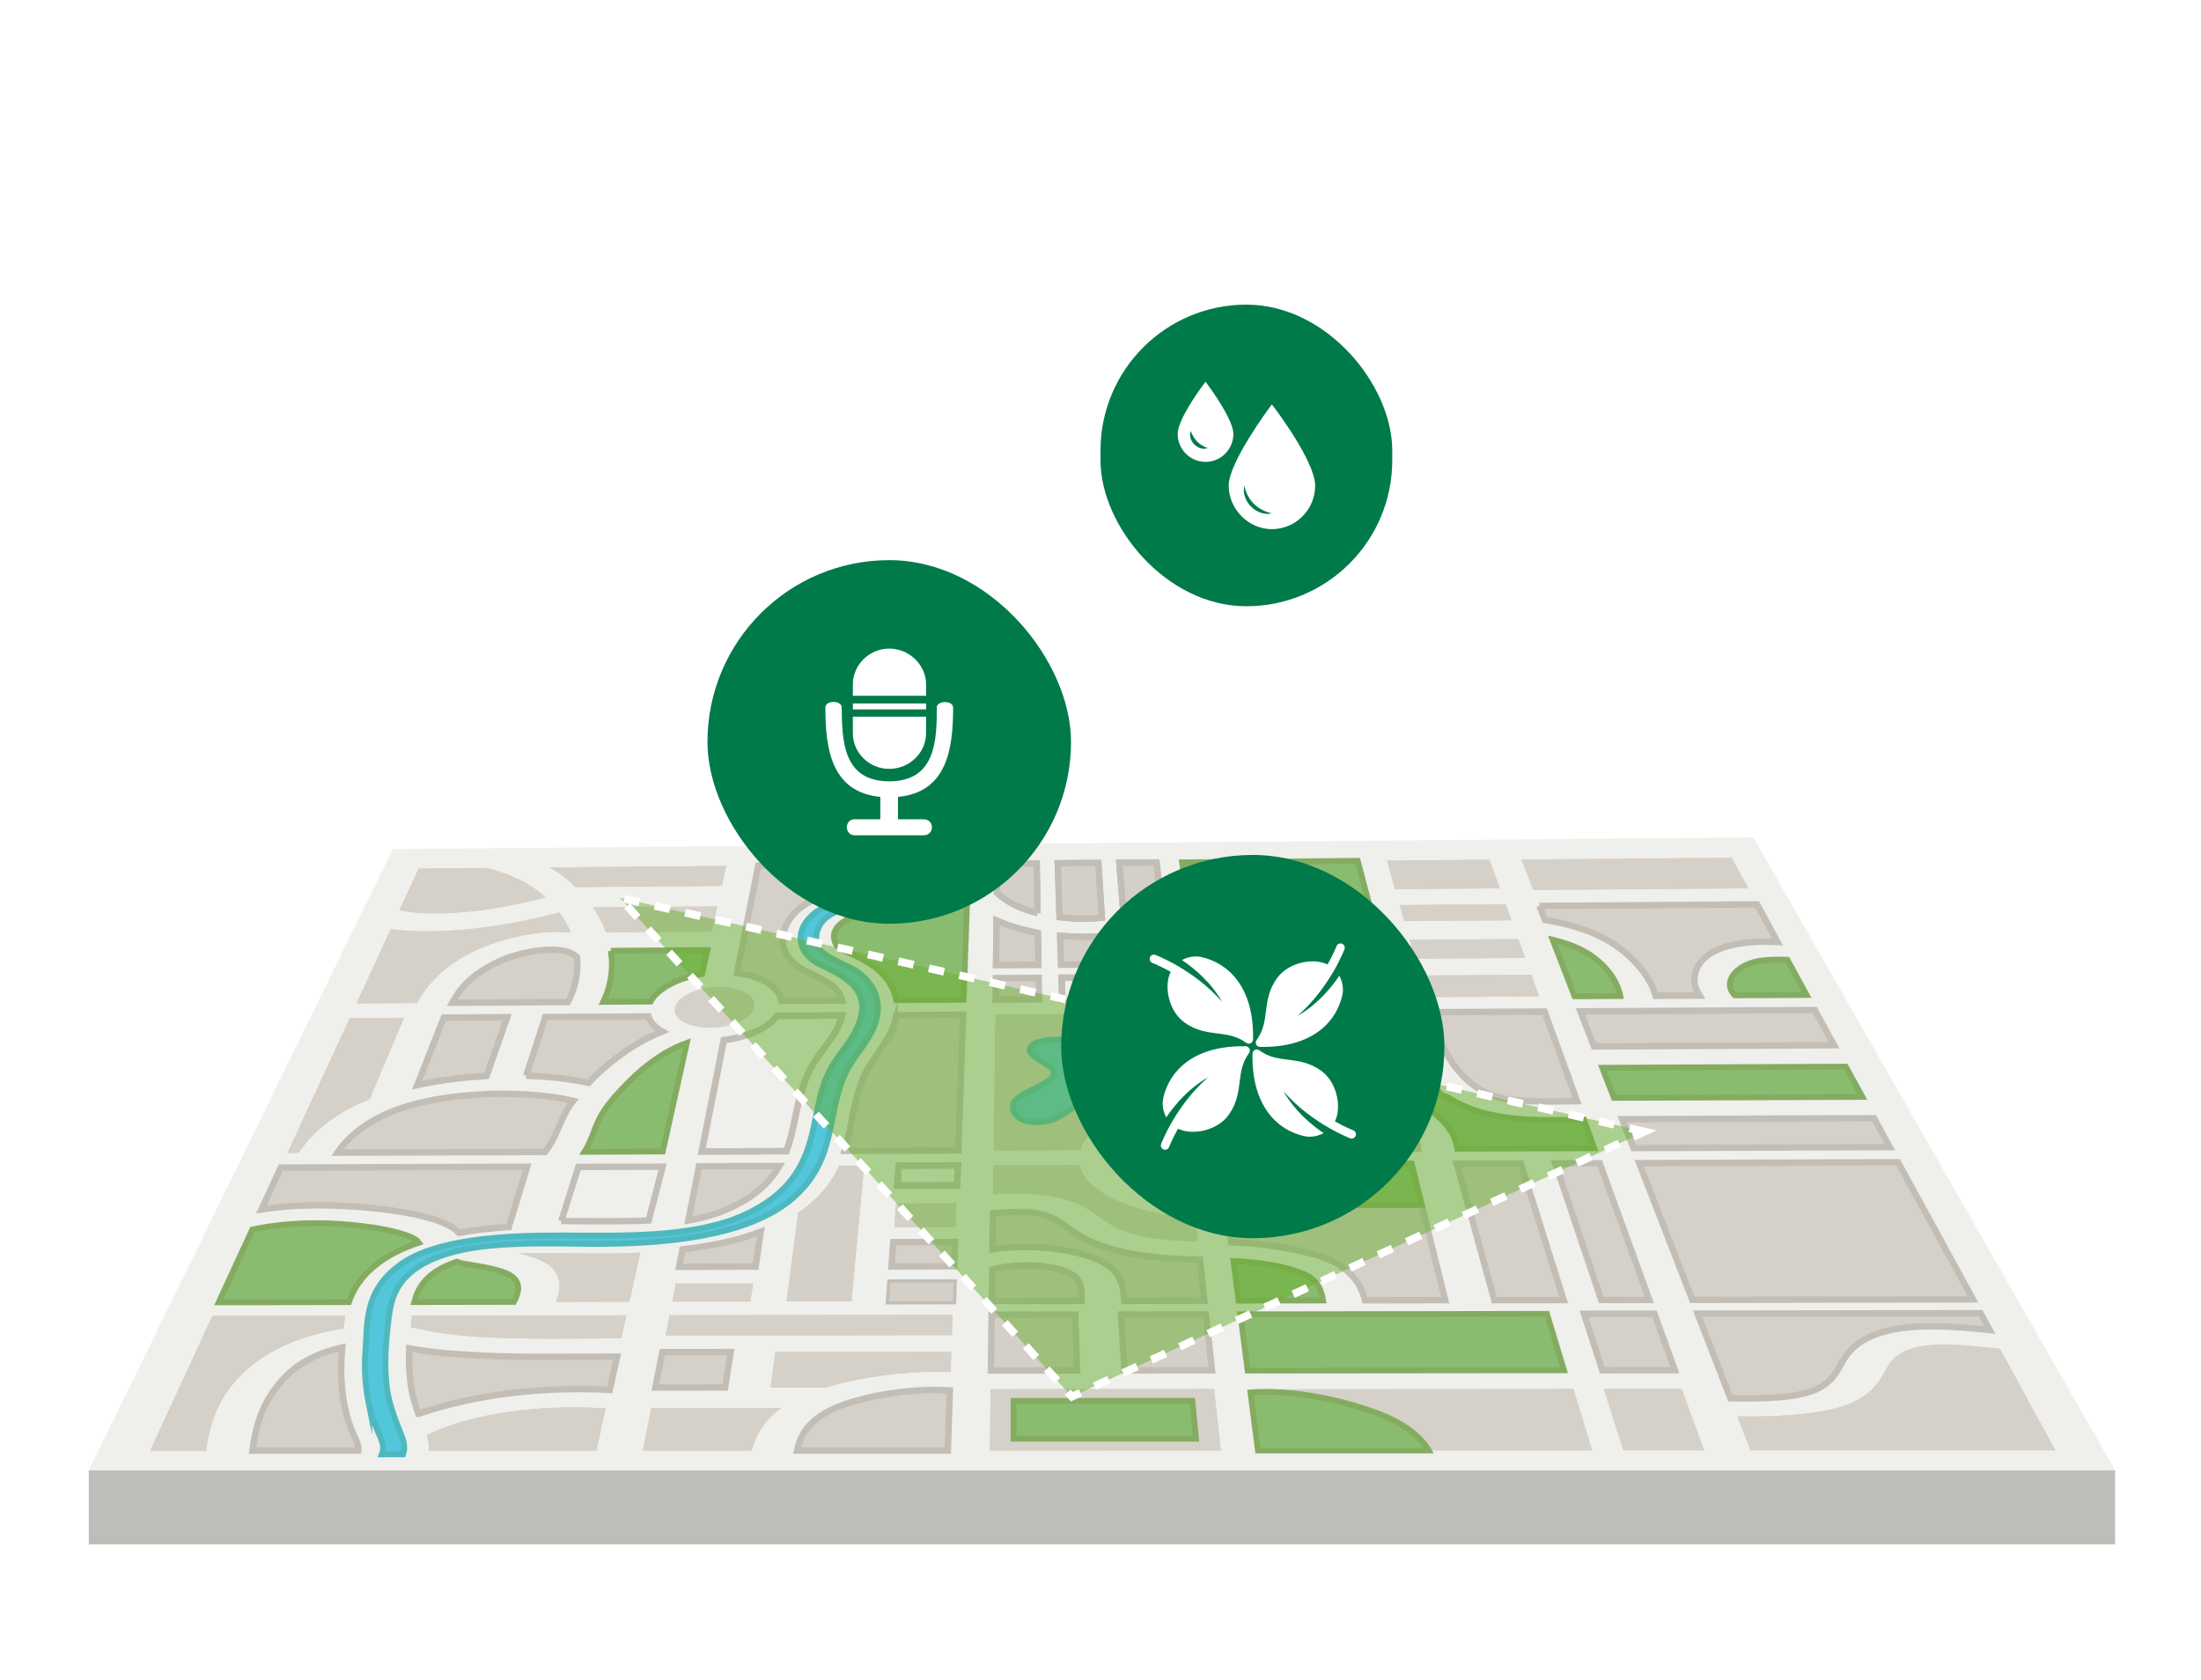 <svg width="224" height="171" viewBox="0 0 224 171" fill="none" xmlns="http://www.w3.org/2000/svg">
<path d="M39.975 86.404L178.44 85.214L215.266 149.631H9.036L39.975 86.404Z" fill="#EFEFEC"/>
<path d="M203.223 137.224C200.907 136.994 198.098 136.652 195.98 136.93C192.68 137.366 192.26 138.85 191.49 140.143C190.578 141.634 189.174 142.92 185.635 143.57C182.914 144.07 179.908 144.181 176.814 144.133L178.154 147.592H209.181L203.533 137.255C203.429 137.247 203.318 137.232 203.215 137.224H203.223Z" fill="#DBCCAF"/>
<path d="M203.223 137.224C200.907 136.994 198.098 136.652 195.98 136.93C192.68 137.366 192.26 138.85 191.49 140.143C190.578 141.634 189.174 142.92 185.635 143.57C182.914 144.07 179.908 144.181 176.814 144.133L178.154 147.592H209.181L203.533 137.255C203.429 137.247 203.318 137.232 203.215 137.224H203.223Z" fill="#D5D0C8"/>
<path d="M185.072 141.276C187.032 140.237 187.143 138.77 188.23 137.532C189.459 136.112 191.855 135.081 195.734 134.978C197.979 134.914 200.232 135.112 202.501 135.342L201.565 133.629L172.768 133.677L176.108 142.284C179.622 142.371 183.232 142.236 185.072 141.276Z" fill="#D5D0C8"/>
<path d="M185.072 141.276C187.032 140.237 187.143 138.77 188.23 137.532C189.459 136.112 191.855 135.081 195.734 134.978C197.979 134.914 200.232 135.112 202.501 135.342L201.565 133.629L172.768 133.677L176.108 142.284C179.622 142.371 183.232 142.236 185.072 141.276Z" stroke="#C2BEB6" stroke-width="0.651" stroke-miterlimit="10"/>
<path d="M166.826 118.358L193.164 118.271L200.796 132.225L172.228 132.272L166.826 118.358Z" fill="#D5D0C8"/>
<path d="M166.826 118.358L193.164 118.271L200.796 132.225L172.228 132.272L166.826 118.358Z" stroke="#C2BEB6" stroke-width="0.651" stroke-miterlimit="10"/>
<path d="M165.096 113.892L166.239 116.827L192.323 116.732L190.72 113.789L165.096 113.892Z" fill="#D5D0C8"/>
<path d="M165.096 113.892L166.239 116.827L192.323 116.732L190.72 113.789L165.096 113.892Z" stroke="#C2BEB6" stroke-width="0.651" stroke-miterlimit="10"/>
<path d="M163.066 108.656L164.256 111.718L189.531 111.615L187.849 108.545L163.066 108.656Z" fill="#8ABC6F" stroke="#84AC61" stroke-width="0.595" stroke-miterlimit="10"/>
<path d="M186.659 106.364L184.699 102.778L160.844 102.913L162.225 106.483L186.659 106.364Z" fill="#D5D0C8"/>
<path d="M186.659 106.364L184.699 102.778L160.844 102.913L162.225 106.483L186.659 106.364Z" stroke="#C2BEB6" stroke-width="0.651" stroke-miterlimit="10"/>
<path d="M178.9 97.811C176.766 98.216 175.195 99.889 176.56 101.286L183.858 101.246L181.907 97.668C180.82 97.621 179.789 97.644 178.9 97.811Z" fill="#8ABC6F"/>
<path d="M178.9 97.811C176.766 98.216 175.195 99.889 176.56 101.286L183.858 101.246L181.907 97.668C180.82 97.621 179.789 97.644 178.9 97.811Z" stroke="#84AC61" stroke-width="0.595" stroke-miterlimit="10"/>
<path d="M161.479 96.955C160.479 96.352 159.289 95.931 158.02 95.63L160.249 101.381L164.906 101.358C164.605 99.795 163.383 98.089 161.487 96.955H161.479Z" fill="#8ABC6F"/>
<path d="M161.479 96.955C160.479 96.352 159.289 95.931 158.02 95.63L160.249 101.381L164.906 101.358C164.605 99.795 163.383 98.089 161.487 96.955H161.479Z" stroke="#84AC61" stroke-width="0.595" stroke-miterlimit="10"/>
<path d="M156.679 92.187L157.227 93.607C159.876 94.059 162.407 94.821 164.335 96.146C166.477 97.597 167.984 99.509 168.492 101.334L172.966 101.31C171.776 99.501 172.688 97.447 175.045 96.542C176.726 95.892 178.741 95.757 180.899 95.852L178.813 92.028L156.672 92.187H156.679Z" fill="#D5D0C8"/>
<path d="M156.679 92.187L157.227 93.607C159.876 94.059 162.407 94.821 164.335 96.146C166.477 97.597 167.984 99.509 168.492 101.334L172.966 101.31C171.776 99.501 172.689 97.447 175.045 96.542C176.726 95.892 178.741 95.757 180.899 95.852L178.813 92.028L156.672 92.187H156.679Z" stroke="#C2BEB6" stroke-width="0.651" stroke-miterlimit="10"/>
<path d="M177.932 90.395L176.235 87.293L154.855 87.468L156.053 90.561L177.932 90.395Z" fill="#DBCCAF"/>
<path d="M177.932 90.395L176.235 87.293L154.855 87.468L156.053 90.561L177.932 90.395Z" fill="#D5D0C8"/>
<path d="M127.224 141.372L128.025 147.6L162.034 147.592L160.13 141.349L127.224 141.372Z" fill="#DBCCAF"/>
<path d="M127.224 141.372L128.025 147.6L162.034 147.592L160.13 141.349L127.224 141.372Z" fill="#D5D0C8"/>
<path d="M140.71 144.022C137.402 142.673 131.872 141.348 127.263 141.697L128.025 147.599H145.406C144.613 146.235 142.955 144.926 140.71 144.022Z" fill="#8ABC6F"/>
<path d="M140.71 144.022C137.402 142.673 131.872 141.348 127.263 141.697L128.025 147.599H145.406C144.613 146.235 142.955 144.926 140.71 144.022Z" stroke="#84AC61" stroke-width="0.595" stroke-miterlimit="10"/>
<path d="M159.17 139.437L157.433 133.701L126.24 133.749L126.978 139.469L159.17 139.437Z" fill="#8ABC6F" stroke="#84AC61" stroke-width="0.595" stroke-miterlimit="10"/>
<path d="M163.066 139.437L170.451 139.429L168.373 133.686L161.209 133.693L163.066 139.437Z" fill="#D5D0C8"/>
<path d="M163.066 139.437L170.451 139.429L168.373 133.686L161.209 133.693L163.066 139.437Z" stroke="#C2BEB6" stroke-width="0.651" stroke-miterlimit="10"/>
<path d="M163.224 141.349L165.231 147.592H173.426L171.149 141.341L163.224 141.349Z" fill="#DBCCAF"/>
<path d="M163.224 141.349L165.231 147.592H173.426L171.149 141.341L163.224 141.349Z" fill="#D5D0C8"/>
<path d="M144.494 99.271L145.121 101.468L156.64 101.397L155.839 99.199L144.494 99.271Z" fill="#DBCCAF"/>
<path d="M144.494 99.271L145.121 101.468L156.64 101.397L155.839 99.199L144.494 99.271Z" fill="#D5D0C8"/>
<path d="M143.455 95.638L144.002 97.55L155.212 97.478L154.514 95.566L143.455 95.638Z" fill="#DBCCAF"/>
<path d="M143.455 95.638L144.002 97.55L155.212 97.478L154.514 95.566L143.455 95.638Z" fill="#D5D0C8"/>
<path d="M142.447 92.1L142.908 93.726L153.824 93.647L153.229 92.02L142.447 92.1Z" fill="#DBCCAF"/>
<path d="M142.447 92.1L142.908 93.726L153.824 93.647L153.229 92.02L142.447 92.1Z" fill="#D5D0C8"/>
<path d="M152.641 90.395L151.586 87.491L141.154 87.579L141.979 90.482L152.641 90.395Z" fill="#DBCCAF"/>
<path d="M152.641 90.395L151.586 87.491L141.154 87.579L141.979 90.482L152.641 90.395Z" fill="#D5D0C8"/>
<path d="M141.837 101.485L138.179 87.602L120.306 87.752L122.091 101.604L141.837 101.485Z" fill="#8ABC6F" stroke="#84AC61" stroke-width="0.595" stroke-miterlimit="10"/>
<path d="M109.62 139.453L109.422 133.772L100.917 133.788L100.846 139.461L109.62 139.453Z" fill="#D4D0C8"/>
<path d="M109.62 139.453L109.422 133.772L100.917 133.788L100.846 139.461L109.62 139.453Z" stroke="#C2BEB6" stroke-width="0.651" stroke-miterlimit="10"/>
<path d="M114.436 139.453L123.352 139.437L122.726 133.757L114.087 133.773L114.436 139.453Z" fill="#D4D0C8"/>
<path d="M114.436 139.453L123.352 139.437L122.726 133.757L114.087 133.773L114.436 139.453Z" stroke="#C2BEB6" stroke-width="0.651" stroke-miterlimit="10"/>
<path d="M100.822 141.364L100.743 147.608L124.241 147.6L123.559 141.349L100.822 141.364Z" fill="#DBCCAF"/>
<path d="M100.822 141.364L100.743 147.608L124.241 147.6L123.559 141.349L100.822 141.364Z" fill="#D5D0C8"/>
<path d="M114.864 99.454L115.038 101.643L119.211 101.619L118.973 99.43L114.864 99.454Z" stroke="#C2BEB6" stroke-width="0.651" stroke-miterlimit="10"/>
<path d="M114.864 99.454L115.038 101.643L119.211 101.619L118.973 99.43L114.864 99.454Z" stroke="#C2BEB6" stroke-width="0.651" stroke-miterlimit="10"/>
<path d="M117.172 94.829C116.284 94.892 115.395 94.987 114.515 95.082L114.761 98.121L118.831 98.097L118.466 94.733C117.958 94.765 117.466 94.813 117.18 94.837L117.172 94.829Z" fill="#D5D0C8"/>
<path d="M117.172 94.829C116.284 94.892 115.395 94.987 114.515 95.082L114.761 98.121L118.831 98.097L118.466 94.733C117.958 94.765 117.466 94.813 117.18 94.837L117.172 94.829Z" stroke="#C2BEB6" stroke-width="0.651" stroke-miterlimit="10"/>
<path d="M118.251 92.83L117.696 87.769L113.92 87.8L114.356 93.147C115.665 92.996 116.99 92.846 118.251 92.83Z" stroke="#C2BEB6" stroke-width="0.651" stroke-miterlimit="10"/>
<path d="M118.251 92.83L117.696 87.769L113.92 87.8L114.356 93.147C115.665 92.996 116.99 92.846 118.251 92.83Z" fill="#D4D0C8" stroke="#C2BEB6" stroke-width="0.651" stroke-miterlimit="10"/>
<path d="M108.041 99.495L108.113 101.684L112.674 101.66L112.531 99.471L108.041 99.495Z" stroke="#C2BEB6" stroke-width="0.651" stroke-miterlimit="10"/>
<path d="M108.041 99.495L108.113 101.684L112.674 101.66L112.531 99.471L108.041 99.495Z" stroke="#C2BEB6" stroke-width="0.651" stroke-miterlimit="10"/>
<path d="M107.899 95.241L107.994 98.161L112.444 98.129L112.262 95.273C110.81 95.368 109.342 95.36 107.899 95.233V95.241Z" stroke="#C2BEB6" stroke-width="0.651" stroke-miterlimit="10"/>
<path d="M107.899 95.241L107.994 98.161L112.444 98.129L112.262 95.273C110.81 95.368 109.342 95.36 107.899 95.233V95.241Z" fill="#D4D0C8" stroke="#C2BEB6" stroke-width="0.651" stroke-miterlimit="10"/>
<path d="M109.779 93.48C110.516 93.504 111.31 93.456 112.135 93.385L111.778 87.815L107.653 87.847L107.835 93.329C108.462 93.4 109.112 93.456 109.787 93.472L109.779 93.48Z" stroke="#C2BEB6" stroke-width="0.651" stroke-miterlimit="10"/>
<path d="M109.779 93.48C110.516 93.504 111.31 93.456 112.135 93.385L111.778 87.815L107.653 87.847L107.835 93.329C108.462 93.4 109.112 93.456 109.787 93.472L109.779 93.48Z" fill="#D4D0C8" stroke="#C2BEB6" stroke-width="0.651" stroke-miterlimit="10"/>
<path d="M101.354 99.533L101.33 101.722L105.741 101.698L105.709 99.509L101.354 99.533Z" fill="#D4D0C8"/>
<path d="M101.354 99.533L101.33 101.722L105.741 101.698L105.709 99.509L101.354 99.533Z" stroke="#C2BEB6" stroke-width="0.651" stroke-miterlimit="10"/>
<path d="M105.431 94.899C103.908 94.598 102.568 94.186 101.425 93.678L101.37 98.2L105.677 98.176L105.622 94.939C105.558 94.923 105.495 94.915 105.431 94.907V94.899Z" stroke="#C2BEB6" stroke-width="0.651" stroke-miterlimit="10"/>
<path d="M105.431 94.899C103.908 94.598 102.568 94.186 101.425 93.678L101.37 98.2L105.677 98.176L105.622 94.939C105.558 94.923 105.495 94.915 105.431 94.907V94.899Z" fill="#D4D0C8" stroke="#C2BEB6" stroke-width="0.651" stroke-miterlimit="10"/>
<path d="M105.59 92.924L105.503 87.871L101.505 87.903L101.465 90.838C102.409 91.75 103.829 92.464 105.59 92.917V92.924Z" stroke="#C2BEB6" stroke-width="0.651" stroke-miterlimit="10"/>
<path d="M105.59 92.924L105.503 87.871L101.505 87.903L101.465 90.838C102.409 91.75 103.829 92.464 105.59 92.917V92.924Z" fill="#D4D0C8" stroke="#C2BEB6" stroke-width="0.651" stroke-miterlimit="10"/>
<path d="M87.034 142.562C82.695 143.792 81.529 145.672 81.124 147.608H96.459L96.673 141.491C93.452 141.277 89.835 141.761 87.042 142.562H87.034Z" fill="#D5D0C8"/>
<path d="M87.034 142.562C82.695 143.792 81.529 145.672 81.124 147.608H96.459L96.673 141.491C93.452 141.277 89.835 141.761 87.042 142.562H87.034Z" stroke="#C2BEB6" stroke-width="0.651" stroke-miterlimit="10"/>
<path d="M66.281 143.283L65.425 147.615H76.499C76.92 146.068 77.705 144.568 79.514 143.275H66.281V143.283Z" fill="#DBCCAF"/>
<path d="M66.281 143.283L65.425 147.615H76.499C76.92 146.068 77.705 144.568 79.514 143.275H66.281V143.283Z" fill="#D5D0C8"/>
<path d="M78.427 141.19H84.036C84.599 141.015 85.202 140.849 85.852 140.698C89.184 139.913 93.095 139.476 96.745 139.611L96.816 137.564L78.911 137.588L78.427 141.198V141.19Z" fill="#DBCCAF"/>
<path d="M78.427 141.19H84.036C84.599 141.015 85.202 140.849 85.852 140.698C89.184 139.913 93.095 139.476 96.745 139.611L96.816 137.564L78.911 137.588L78.427 141.198V141.19Z" fill="#D5D0C8"/>
<path d="M73.794 141.19L74.365 137.588L67.408 137.596L66.694 141.197L73.794 141.19Z" fill="#D5D0C8"/>
<path d="M73.794 141.19L74.365 137.588L67.408 137.596L66.694 141.197L73.794 141.19Z" stroke="#C2BEB6" stroke-width="0.651" stroke-miterlimit="10"/>
<path d="M96.871 135.859L96.943 133.796L68.146 133.843L67.741 135.898L96.871 135.859Z" fill="#DBCCAF"/>
<path d="M96.871 135.859L96.943 133.796L68.146 133.843L67.741 135.898L96.871 135.859Z" fill="#D5D0C8"/>
<path d="M152.078 132.304L159.139 132.296L154.768 118.397L148.262 118.421L152.078 132.304Z" fill="#D5D0C8"/>
<path d="M152.078 132.304L159.139 132.296L154.768 118.397L148.262 118.421L152.078 132.304Z" stroke="#C2BEB6" stroke-width="0.651" stroke-miterlimit="10"/>
<path d="M132.777 129.687C131.357 129.052 129.532 128.679 127.628 128.481C126.978 128.417 126.272 128.354 125.534 128.322L126.058 132.352L134.657 132.336C134.498 131.384 134.157 130.29 132.785 129.687H132.777Z" fill="#8ABC6F" stroke="#84AC61" stroke-width="0.595" stroke-miterlimit="10"/>
<path d="M128.977 126.72C131.508 127.053 134.602 127.64 136.212 128.671C137.957 129.782 138.584 131.051 138.933 132.321L147.08 132.305L143.653 118.43L135.157 118.461C135.173 121.23 130.905 123.467 124.971 123.864L125.296 126.41C126.557 126.458 127.803 126.561 128.977 126.72Z" fill="#D5D0C8"/>
<path d="M128.977 126.72C131.508 127.053 134.602 127.64 136.212 128.671C137.957 129.782 138.584 131.051 138.933 132.321L147.08 132.305L143.653 118.43L135.157 118.461C135.173 121.23 130.905 123.467 124.971 123.864L125.296 126.41C126.557 126.458 127.803 126.561 128.977 126.72Z" stroke="#C2BEB6" stroke-width="0.651" stroke-miterlimit="10"/>
<path d="M144.685 122.61L143.653 118.438L135.157 118.469C135.165 120.159 133.594 121.65 131.016 122.65L144.685 122.61Z" fill="#8ABC6F" stroke="#84AC61" stroke-width="0.595" stroke-miterlimit="10"/>
<path d="M162.963 132.289L167.857 132.281L162.804 118.374L158.29 118.39L162.963 132.289Z" fill="#D5D0C8"/>
<path d="M162.963 132.289L167.857 132.281L162.804 118.374L158.29 118.39L162.963 132.289Z" stroke="#C2BEB6" stroke-width="0.651" stroke-miterlimit="10"/>
<path d="M108.271 129.307C106.169 128.601 103.17 128.593 100.981 129.196L100.941 132.393L110.064 132.377C110.033 131.354 110.35 129.997 108.271 129.307Z" fill="#D4D0C8"/>
<path d="M108.271 129.307C106.169 128.601 103.17 128.593 100.981 129.196L100.941 132.393L110.064 132.377C110.033 131.354 110.35 129.997 108.271 129.307Z" stroke="#C2BEB6" stroke-width="0.651" stroke-miterlimit="10"/>
<path d="M108.97 122.23C111.294 123.015 112.064 124.332 114.182 125.189C116.308 126.038 119.164 126.276 121.909 126.307L121.647 123.904C115.467 123.602 110.517 121.365 109.858 118.557L101.108 118.588L101.068 121.547C103.813 121.294 106.772 121.492 108.962 122.238L108.97 122.23Z" fill="#D5D0C8"/>
<path d="M108.97 122.23C111.294 123.015 112.064 124.332 114.182 125.189C116.308 126.038 119.164 126.276 121.909 126.307L121.647 123.904C115.467 123.602 110.517 121.365 109.858 118.557L101.108 118.588L101.068 121.547C103.813 121.294 106.772 121.492 108.962 122.238L108.97 122.23Z" fill="#D4D0C8"/>
<path d="M109.422 125.474C108.2 124.633 107.026 123.427 104.487 123.348C103.448 123.316 102.203 123.332 101.052 123.467L101.005 127.132C104.265 126.648 108.065 126.91 110.842 127.846C114.166 128.957 114.301 130.694 114.412 132.376L122.575 132.36L122.115 128.179C117.085 128.124 112.302 127.418 109.422 125.474Z" fill="#D4D0C8"/>
<path d="M109.422 125.474C108.2 124.633 107.026 123.427 104.487 123.348C103.448 123.316 102.203 123.332 101.052 123.467L101.005 127.132C104.265 126.648 108.065 126.91 110.842 127.846C114.166 128.957 114.301 130.694 114.412 132.376L122.575 132.36L122.115 128.179C117.085 128.124 112.302 127.418 109.422 125.474Z" stroke="#C2BEB6" stroke-width="0.651" stroke-miterlimit="10"/>
<path d="M152.158 113.518C149.032 112.899 146.85 111.559 145.486 110.115C143.36 107.83 142.741 105.41 142.201 103.015L130.794 103.078C131.333 105.085 131.135 107.806 134.332 109.321C137.449 110.773 141.884 110.757 144.788 112.487C146.961 113.764 148.112 115.343 148.31 116.89L162.248 116.842L161.193 113.931C158.211 113.97 155.14 114.097 152.158 113.518Z" fill="#DBCCAF"/>
<path d="M152.158 113.518C149.032 112.899 146.85 111.559 145.486 110.115C143.36 107.83 142.741 105.41 142.201 103.015L130.794 103.078C131.333 105.085 131.135 107.806 134.332 109.321C137.449 110.773 141.884 110.757 144.788 112.487C146.961 113.764 148.112 115.343 148.31 116.89L162.248 116.842L161.193 113.931C158.211 113.97 155.14 114.097 152.158 113.518Z" fill="#D5D0C8"/>
<path d="M132.467 103.07C132.523 104.681 133.332 106.362 135.585 107.314C137.751 108.219 140.44 107.671 142.884 107.814C143.217 107.83 143.542 107.862 143.859 107.901C142.971 106.299 142.566 104.649 142.201 103.015L132.467 103.07Z" fill="#8ABC6F"/>
<path d="M132.467 103.07C132.523 104.681 133.332 106.362 135.585 107.314C137.751 108.219 140.44 107.671 142.884 107.814C143.217 107.83 143.542 107.862 143.859 107.901C142.971 106.299 142.566 104.649 142.201 103.015L132.467 103.07Z" stroke="#84AC61" stroke-width="0.595" stroke-miterlimit="10"/>
<path d="M147.334 111.646C146.937 111.543 146.604 111.36 146.406 111.091C144.97 109.107 141.178 109.837 138.14 109.702C136.339 109.631 134.609 109.25 133.229 108.655C133.546 108.893 133.903 109.115 134.332 109.322C137.449 110.773 141.884 110.758 144.788 112.487C146.961 113.764 148.112 115.343 148.31 116.89L162.248 116.842L161.193 113.931C158.21 113.97 155.14 114.097 152.157 113.518C150.19 113.13 148.588 112.455 147.334 111.646Z" fill="#8ABC6F"/>
<path d="M147.334 111.646C146.937 111.543 146.604 111.36 146.406 111.091C144.97 109.107 141.178 109.837 138.14 109.702C136.339 109.631 134.609 109.25 133.229 108.655C133.546 108.893 133.903 109.115 134.332 109.322C137.449 110.773 141.884 110.758 144.788 112.487C146.961 113.764 148.112 115.343 148.31 116.89L162.248 116.842L161.193 113.931C158.21 113.97 155.14 114.097 152.157 113.518C150.19 113.13 148.588 112.455 147.334 111.646Z" stroke="#84AC61" stroke-width="0.595" stroke-miterlimit="10"/>
<path d="M148.334 108.862C149.31 110.028 150.857 111.511 153.617 111.876C155.934 112.178 158.226 112.082 160.503 112.051L157.195 102.936L145.811 102.999C146.271 104.974 146.779 106.974 148.342 108.862H148.334Z" fill="#D5D0C8"/>
<path d="M148.334 108.862C149.31 110.028 150.857 111.511 153.617 111.876C155.934 112.178 158.226 112.082 160.503 112.051L157.195 102.936L145.811 102.999C146.271 104.974 146.779 106.974 148.342 108.862H148.334Z" stroke="#C2BEB6" stroke-width="0.651" stroke-miterlimit="10"/>
<path d="M134.728 116.939L144.32 116.907C144.216 115.257 142.765 113.337 139.385 112.631C135.466 111.806 131.968 111.219 129.802 109.275C127.708 107.356 127.787 105.182 127.176 103.104L122.281 103.127L123.44 112.084C128.763 112.417 133.34 114.4 134.728 116.947V116.939Z" fill="#D5D0C8"/>
<path d="M134.728 116.939L144.32 116.907C144.216 115.257 142.765 113.337 139.385 112.631C135.466 111.806 131.968 111.219 129.802 109.275C127.708 107.356 127.787 105.182 127.176 103.104L122.281 103.127L123.44 112.084C128.763 112.417 133.34 114.4 134.728 116.947V116.939Z" stroke="#C2BEB6" stroke-width="0.651" stroke-miterlimit="10"/>
<path d="M109.929 117.025C110.731 114.43 114.975 112.392 120.362 112.074L119.386 103.142L101.314 103.245L101.14 117.064L109.929 117.033V117.025Z" fill="#DBCCAF"/>
<path d="M109.929 117.025C110.731 114.43 114.975 112.392 120.362 112.074L119.386 103.142L101.314 103.245L101.14 117.064L109.929 117.033V117.025Z" fill="#D5D0C8"/>
<path d="M113.531 118.113C113.388 115.797 117.157 113.909 121.956 113.893C126.756 113.877 130.976 115.733 131.373 118.058C131.777 120.374 128.001 122.262 122.948 122.278C117.894 122.294 113.674 120.43 113.531 118.113Z" stroke="#C2BEB6" stroke-width="0.651" stroke-miterlimit="10"/>
<path d="M103.155 142.562L121.345 142.546L121.718 146.401H103.155V142.562Z" fill="#8ABC6F"/>
<path d="M103.155 142.562L121.345 142.546L121.718 146.401H103.155V142.562Z" stroke="#84AC61" stroke-width="0.595" stroke-miterlimit="10"/>
<path d="M117.363 117.811C117.26 116.652 119.148 115.708 121.575 115.7H122.773C125.201 115.685 127.311 116.621 127.485 117.779L127.573 118.35C127.747 119.508 125.859 120.452 123.36 120.46H122.123C119.624 120.468 117.514 119.54 117.41 118.382L117.363 117.811Z" fill="#8ABC6F" stroke="#84AC61" stroke-width="0.595" stroke-miterlimit="10"/>
<path d="M116.427 109.862C116.094 109.362 114.388 109.092 113.087 108.783C110.263 108.125 112.357 106.839 110.326 106.046C109.366 105.578 105.63 105.689 105.074 106.355C103.765 107.506 107.573 108.244 107.224 109.299C107.058 110.346 103.781 111.123 103.194 112.17C102.798 113.122 103.591 114.455 106.161 114.154C107.899 113.94 108.652 112.908 109.85 112.377C111.413 111.679 113.817 111.655 115.348 110.957C116.363 110.489 116.609 110.14 116.427 109.862Z" fill="#52C6DA" stroke="#4EB8BF" stroke-width="0.595" stroke-miterlimit="10"/>
<path d="M64.187 109.909C63.045 111.028 61.934 112.226 61.236 113.408C60.498 114.661 60.276 115.954 59.491 117.208L67.448 117.176L69.899 106.125C67.408 107.021 65.433 108.672 64.179 109.909H64.187Z" fill="#8ABC6F"/>
<path d="M64.187 109.909C63.045 111.028 61.934 112.226 61.236 113.408C60.498 114.661 60.276 115.954 59.491 117.208L67.448 117.176L69.899 106.125C67.408 107.021 65.433 108.672 64.179 109.909H64.187Z" stroke="#84AC61" stroke-width="0.595" stroke-miterlimit="10"/>
<path d="M38.801 113.599C36.651 114.654 35.271 115.947 34.335 117.295L55.453 117.224C56.762 115.598 56.984 113.821 58.221 112.179C58.261 112.123 58.309 112.075 58.348 112.02C52.969 110.767 43.846 111.068 38.801 113.607V113.599Z" fill="#D5D0C8"/>
<path d="M38.801 113.599C36.651 114.654 35.271 115.947 34.335 117.295L55.453 117.224C56.762 115.598 56.984 113.821 58.221 112.179C58.261 112.123 58.309 112.075 58.348 112.02C52.969 110.767 43.846 111.068 38.801 113.607V113.599Z" stroke="#C2BEB6" stroke-width="0.651" stroke-miterlimit="10"/>
<path d="M42.458 110.418C44.719 109.926 47.131 109.624 49.519 109.497L51.621 103.508L45.171 103.547L42.458 110.418Z" fill="#D5D0C8"/>
<path d="M42.458 110.418C44.719 109.926 47.131 109.624 49.519 109.497L51.621 103.508L45.171 103.547L42.458 110.418Z" stroke="#C2BEB6" stroke-width="0.651" stroke-miterlimit="10"/>
<path d="M30.384 117.311C31.733 115.312 33.867 113.385 37.365 111.957C37.444 111.925 37.532 111.893 37.611 111.861L41.117 103.571L35.596 103.603L29.273 117.311H30.384Z" fill="#DBCCAF"/>
<path d="M30.384 117.311C31.733 115.312 33.867 113.385 37.365 111.957C37.444 111.925 37.532 111.893 37.611 111.861L41.117 103.571L35.596 103.603L29.273 117.311H30.384Z" fill="#D5D0C8"/>
<path d="M53.549 109.466C55.825 109.537 57.999 109.783 59.903 110.196C60.546 109.513 61.26 108.855 62.045 108.204C63.481 107.014 65.282 105.824 67.384 104.96C66.662 104.547 66.17 104.024 65.996 103.437L55.492 103.492L53.557 109.466H53.549Z" fill="#D5D0C8"/>
<path d="M53.549 109.466C55.825 109.537 57.999 109.783 59.903 110.196C60.546 109.513 61.26 108.855 62.045 108.204C63.481 107.014 65.282 105.824 67.384 104.96C66.662 104.547 66.17 104.024 65.996 103.437L55.492 103.492L53.557 109.466H53.549Z" stroke="#C2BEB6" stroke-width="0.651" stroke-miterlimit="10"/>
<path d="M39.769 94.559L36.294 102.096L42.426 102.064C43.735 99.724 46.012 97.407 50.344 95.948C52.906 95.075 55.762 94.647 58.102 94.908C57.809 94.186 57.412 93.496 56.92 92.846C51.589 94.297 44.814 95.226 39.761 94.559H39.769Z" fill="#DBCCAF"/>
<path d="M39.769 94.559L36.294 102.096L42.426 102.064C43.735 99.724 46.012 97.407 50.344 95.948C52.906 95.075 55.762 94.647 58.102 94.908C57.809 94.186 57.412 93.496 56.92 92.846C51.589 94.297 44.814 95.226 39.761 94.559H39.769Z" fill="#D5D0C8"/>
<path d="M55.532 91.314C55.183 90.997 54.802 90.695 54.398 90.418C53.081 89.497 51.431 88.823 49.582 88.331L42.617 88.387L40.657 92.631C44.735 93.448 50.828 92.575 55.532 91.314Z" fill="#DBCCAF"/>
<path d="M55.532 91.314C55.183 90.997 54.802 90.695 54.398 90.418C53.081 89.497 51.431 88.823 49.582 88.331L42.617 88.387L40.657 92.631C44.735 93.448 50.828 92.575 55.532 91.314Z" fill="#D5D0C8"/>
<path d="M58.634 97.336C57.214 96.004 52.946 96.829 50.796 97.828C48.154 99.042 46.853 100.486 46.02 102.041L57.801 101.969C58.578 100.486 58.872 98.931 58.729 97.416C58.697 97.392 58.666 97.368 58.634 97.336Z" fill="#D5D0C8"/>
<path d="M58.634 97.336C57.214 96.004 52.946 96.829 50.796 97.828C48.154 99.042 46.853 100.486 46.02 102.041L57.801 101.969C58.578 100.486 58.872 98.931 58.729 97.416C58.697 97.392 58.666 97.368 58.634 97.336Z" stroke="#C2BEB6" stroke-width="0.651" stroke-miterlimit="10"/>
<path d="M62.164 96.749C62.442 98.455 62.212 100.224 61.403 101.945L66.202 101.921C66.94 100.597 69.002 99.51 71.454 99.105L71.993 96.686L62.156 96.749H62.164Z" fill="#8ABC6F"/>
<path d="M62.164 96.749C62.442 98.455 62.212 100.224 61.403 101.945L66.202 101.921C66.94 100.597 69.002 99.51 71.454 99.105L71.993 96.686L62.156 96.749H62.164Z" stroke="#84AC61" stroke-width="0.595" stroke-miterlimit="10"/>
<path d="M57.475 89.291C57.872 89.601 58.229 89.926 58.578 90.267L73.453 90.148L73.905 88.125L55.929 88.268C56.492 88.577 57.015 88.91 57.475 89.283V89.291Z" fill="#DBCCAF"/>
<path d="M57.475 89.291C57.872 89.601 58.229 89.926 58.578 90.267L73.453 90.148L73.905 88.125L55.929 88.268C56.492 88.577 57.015 88.91 57.475 89.283V89.291Z" fill="#D5D0C8"/>
<path d="M60.34 92.329C60.903 93.139 61.355 93.987 61.672 94.868L72.422 94.797L72.993 92.242L60.34 92.337V92.329Z" fill="#DBCCAF"/>
<path d="M60.34 92.329C60.903 93.139 61.355 93.987 61.672 94.868L72.422 94.797L72.993 92.242L60.34 92.337V92.329Z" fill="#D5D0C8"/>
<path d="M68.701 102.524C68.971 101.374 70.97 100.43 73.167 100.414C75.365 100.398 76.975 101.327 76.761 102.477C76.555 103.627 74.556 104.571 72.295 104.587C70.034 104.595 68.423 103.675 68.693 102.524H68.701Z" fill="#D5D0C8"/>
<path d="M124.566 94.456C125.978 95.551 128.493 95.781 130.667 96.011C132.928 96.257 134.879 96.868 135.68 98.106C136.386 99.2 136.061 100.43 135.791 101.525H137.664C137.933 100.2 138.092 98.812 137.092 97.503C135.871 95.884 132.705 95.234 129.889 94.98C128.057 94.813 126.089 94.417 125.423 93.362C125.121 92.886 125.28 92.362 125.661 91.886C125.938 92.267 126.454 92.608 127.152 92.735C127.66 92.822 128.152 92.83 128.66 92.822C129.532 92.806 129.81 92.775 129.857 93.346C129.873 93.544 130.214 93.766 130.579 93.806C135.062 94.21 135.411 91.156 132.293 89.784C130.548 89.006 128.628 89.133 127.057 89.665C126.518 89.72 126.089 89.919 125.804 90.196C125.09 90.569 124.503 91.021 124.138 91.466C123.352 92.418 123.384 93.536 124.55 94.456H124.566Z" fill="#52C6DA" stroke="#4EB8BF" stroke-width="0.595" stroke-miterlimit="10"/>
<path d="M37.571 143.046C37.77 143.974 38.103 144.887 38.516 145.799C38.849 146.513 39.166 147.251 38.864 147.996H41.022C41.284 147.282 41.078 146.576 40.784 145.878C40.237 144.53 39.737 143.205 39.475 141.832C39.031 139.302 39.245 136.739 39.555 134.169C39.816 132.091 40.356 129.536 44.545 127.918C48.797 126.244 55.326 126.545 60.094 126.577C68.265 126.633 75.88 125.688 80.307 122.246C85.242 118.247 84.036 113.654 85.963 109.386C86.757 107.585 88.518 105.911 89.105 104.087C89.637 102.397 89.375 100.771 87.812 99.319C86.582 98.145 83.766 97.589 83.203 96.241C82.893 95.479 83.1 94.408 83.782 93.662C84.393 92.988 85.662 92.52 86.717 92.1C89.502 90.957 91.461 89.593 92.619 87.99L91.088 88.006C90.692 88.514 90.216 89.006 89.629 89.482C87.669 91.029 83.917 91.703 82.354 93.424C80.894 95.003 81.228 97.05 83.465 98.153C85.051 98.922 86.455 99.612 87.217 100.747C88.098 102.048 87.749 103.523 87.09 104.88C86.479 106.117 85.376 107.292 84.662 108.521C83.885 109.846 83.536 111.211 83.25 112.559C82.441 116.367 82.06 121.071 75.055 123.927C70.01 125.934 63.338 125.744 57.357 125.72C51.431 125.696 44.1 126.053 40.515 128.862C37 131.543 37.413 134.78 37.183 137.549C37.04 139.405 37.199 141.245 37.571 143.07V143.046Z" fill="#52C6DA" stroke="#4EB8BF" stroke-width="0.595" stroke-miterlimit="10"/>
<path d="M45.044 145.347C44.465 145.569 43.934 145.799 43.426 146.029C43.608 146.553 43.704 147.084 43.624 147.616H60.688L61.641 143.324C55.944 142.951 49.717 143.546 45.044 145.339V145.347Z" fill="#DBCCAF"/>
<path d="M45.044 145.347C44.465 145.569 43.934 145.799 43.426 146.029C43.608 146.553 43.704 147.084 43.624 147.616H60.688L61.641 143.324C55.944 142.951 49.717 143.546 45.044 145.339V145.347Z" fill="#D5D0C8"/>
<path d="M46.591 137.811C44.838 137.684 43.188 137.486 41.649 137.216C41.593 138.676 41.649 140.127 41.919 141.563C42.069 142.349 42.307 143.118 42.585 143.88C42.593 143.88 42.609 143.88 42.617 143.864C48.368 141.865 55.349 141.079 62.053 141.436L62.807 138.049C57.372 138.049 51.835 138.192 46.583 137.803L46.591 137.811Z" fill="#D5D0C8"/>
<path d="M46.591 137.811C44.838 137.684 43.188 137.486 41.649 137.216C41.593 138.676 41.649 140.127 41.919 141.563C42.069 142.349 42.307 143.118 42.585 143.88C42.593 143.88 42.609 143.88 42.617 143.864C48.368 141.865 55.349 141.079 62.053 141.436L62.807 138.049C57.372 138.049 51.835 138.192 46.583 137.803L46.591 137.811Z" stroke="#C2BEB6" stroke-width="0.651" stroke-miterlimit="10"/>
<path d="M41.8 135.042C43.862 135.557 46.226 135.89 48.916 136.049C53.58 136.319 58.443 136.192 63.227 136.192L63.751 133.852L41.926 133.883C41.919 133.978 41.903 134.074 41.895 134.161C41.863 134.454 41.831 134.748 41.8 135.042Z" fill="#DBCCAF"/>
<path d="M41.8 135.042C43.862 135.557 46.226 135.89 48.916 136.049C53.58 136.319 58.443 136.192 63.227 136.192L63.751 133.852L41.926 133.883C41.919 133.978 41.903 134.074 41.895 134.161C41.863 134.454 41.831 134.748 41.8 135.042Z" fill="#D5D0C8"/>
<path d="M35.112 143.316C34.739 141.404 34.628 139.476 34.803 137.533C34.819 137.398 34.827 137.255 34.834 137.112C31.764 137.81 29.963 139.064 28.789 140.365C26.64 142.729 26.005 145.188 25.695 147.616H36.461C36.524 147.084 36.254 146.561 36.024 146.061C35.62 145.149 35.303 144.236 35.12 143.308L35.112 143.316Z" fill="#D5D0C8"/>
<path d="M35.112 143.316C34.739 141.404 34.628 139.476 34.803 137.533C34.819 137.398 34.827 137.255 34.834 137.112C31.764 137.81 29.963 139.064 28.789 140.365C26.64 142.729 26.005 145.188 25.695 147.616H36.461C36.524 147.084 36.254 146.561 36.024 146.061C35.62 145.149 35.303 144.236 35.12 143.308L35.112 143.316Z" stroke="#C2BEB6" stroke-width="0.651" stroke-miterlimit="10"/>
<path d="M20.959 147.624C21.372 144.76 22.221 141.817 25.41 139.127C27.425 137.406 30.479 135.907 34.834 135.209C34.882 135.209 34.93 135.193 34.977 135.185C35.017 134.756 35.064 134.328 35.144 133.892L21.61 133.915L15.287 147.624H20.951H20.959Z" fill="#DBCCAF"/>
<path d="M20.959 147.624C21.372 144.76 22.221 141.817 25.41 139.127C27.425 137.406 30.479 135.907 34.834 135.209C34.882 135.209 34.93 135.193 34.977 135.185C35.017 134.756 35.064 134.328 35.144 133.892L21.61 133.915L15.287 147.624H20.951H20.959Z" fill="#D5D0C8"/>
<path d="M56.254 129.099C57.174 130.146 57.063 131.312 56.571 132.471L64.06 132.455L65.163 127.473C63.41 127.552 61.633 127.576 59.84 127.56C57.825 127.544 55.286 127.449 52.795 127.528C54.31 127.893 55.627 128.377 56.254 129.091V129.099Z" fill="#DBCCAF"/>
<path d="M56.254 129.099C57.174 130.146 57.063 131.312 56.571 132.471L64.06 132.455L65.163 127.473C63.41 127.552 61.633 127.576 59.84 127.56C57.825 127.544 55.286 127.449 52.795 127.528C54.31 127.893 55.627 128.377 56.254 129.091V129.099Z" fill="#D5D0C8"/>
<path d="M52.295 130.052C51.423 129.211 49.066 128.909 47.202 128.592C46.917 128.544 46.694 128.473 46.52 128.394C46.314 128.457 46.107 128.528 45.909 128.608C43.363 129.599 42.514 131.083 42.157 132.495L52.303 132.479C52.763 131.614 52.993 130.718 52.295 130.052Z" fill="#8ABC6F"/>
<path d="M52.295 130.052C51.423 129.211 49.066 128.909 47.202 128.592C46.917 128.544 46.694 128.473 46.52 128.394C46.314 128.457 46.107 128.528 45.909 128.608C43.363 129.599 42.514 131.083 42.157 132.495L52.303 132.479C52.763 131.614 52.993 130.718 52.295 130.052Z" stroke="#84AC61" stroke-width="0.595" stroke-miterlimit="10"/>
<path d="M57.118 124.254H57.313C60.08 124.261 63.092 124.327 66.019 124.196L67.432 118.724L58.861 118.746L57.127 124.254H57.118Z" stroke="#C2BEB6" stroke-width="0.651" stroke-miterlimit="10"/>
<path d="M37.817 124.903C35.223 124.499 32.129 124.34 29.154 124.602C27.893 124.713 26.735 124.887 25.68 125.117L22.261 132.527L35.509 132.503C35.977 131.147 36.818 129.806 38.436 128.576C39.594 127.688 41.022 126.99 42.633 126.45C42.078 125.641 39.317 125.117 37.825 124.887L37.817 124.903Z" fill="#8ABC6F"/>
<path d="M37.817 124.903C35.223 124.499 32.129 124.34 29.154 124.602C27.893 124.713 26.735 124.887 25.68 125.117L22.261 132.527L35.509 132.503C35.977 131.147 36.818 129.806 38.436 128.576C39.594 127.688 41.022 126.99 42.633 126.45C42.078 125.641 39.317 125.117 37.825 124.887L37.817 124.903Z" stroke="#84AC61" stroke-width="0.595" stroke-miterlimit="10"/>
<path d="M30.852 122.682C35.564 122.492 44.743 123.23 46.702 125.451C48.329 125.165 50.042 124.983 51.78 124.864L53.652 118.731L28.575 118.811L26.608 123.071C28.004 122.865 29.432 122.73 30.852 122.674V122.682Z" fill="#D5D0C8"/>
<path d="M30.852 122.682C35.564 122.492 44.743 123.23 46.702 125.451C48.329 125.165 50.042 124.983 51.78 124.864L53.652 118.731L28.575 118.811L26.608 123.071C28.004 122.865 29.432 122.73 30.852 122.674V122.682Z" stroke="#C2BEB6" stroke-width="0.651" stroke-miterlimit="10"/>
<path d="M90.612 130.512L90.477 132.416L96.99 132.4L97.054 130.504L90.612 130.512Z" stroke="#C2BEB6" stroke-width="0.651" stroke-miterlimit="10"/>
<path d="M90.612 130.512L90.477 132.416L96.99 132.4L97.054 130.504L90.612 130.512Z" fill="#D4D0C8"/>
<path d="M90.906 126.396L90.731 128.871L97.118 128.855L97.205 126.388L90.906 126.396Z" fill="#D5D0C8"/>
<path d="M90.906 126.396L90.731 128.871L97.118 128.855L97.205 126.388L90.906 126.396Z" stroke="#C2BEB6" stroke-width="0.651" stroke-miterlimit="10"/>
<path d="M91.191 122.476L91.017 124.88L97.252 124.864L97.34 122.452L91.191 122.476Z" fill="#D5D0C8"/>
<path d="M91.191 122.476L91.017 124.88L97.252 124.864L97.34 122.452L91.191 122.476Z" fill="#D5D0C8"/>
<path d="M97.403 120.62L97.475 118.589L91.469 118.613L91.326 120.636L97.403 120.62Z" stroke="#C2BEB6" stroke-width="0.651" stroke-miterlimit="10"/>
<path d="M97.403 120.62L97.475 118.589L91.469 118.613L91.326 120.636L97.403 120.62Z" stroke="#C2BEB6" stroke-width="0.651" stroke-miterlimit="10"/>
<path d="M80.037 132.431H86.654L87.947 118.619H85.392C84.758 120.031 83.782 121.412 82.132 122.736C81.854 122.959 81.545 123.181 81.227 123.395L80.045 132.423L80.037 132.431Z" fill="#D5D0C8"/>
<path d="M80.037 132.431H86.654L87.947 118.619H85.392C84.758 120.031 83.782 121.412 82.132 122.736C81.854 122.959 81.545 123.181 81.227 123.395L80.045 132.423L80.037 132.431Z" fill="#D4D0C8"/>
<path d="M68.78 130.616L68.423 132.449L76.364 132.441L76.642 130.608L68.78 130.616Z" fill="#DBCCAF"/>
<path d="M68.78 130.616L68.423 132.449L76.364 132.441L76.642 130.608L68.78 130.616Z" fill="#D5D0C8"/>
<path d="M76.896 128.894L77.435 125.332C76.293 125.768 75.04 126.149 73.683 126.443C72.295 126.744 70.891 126.966 69.463 127.133L69.114 128.91L76.896 128.894Z" fill="#D5D0C8"/>
<path d="M76.896 128.894L77.435 125.332C76.293 125.768 75.04 126.149 73.683 126.443C72.295 126.744 70.891 126.966 69.463 127.133L69.114 128.91L76.896 128.894Z" stroke="#C2BEB6" stroke-width="0.651" stroke-miterlimit="10"/>
<path d="M73.62 123.214C76.642 121.992 78.316 120.382 79.323 118.652L71.136 118.684L70.05 124.198C71.319 123.975 72.525 123.658 73.62 123.222V123.214Z" fill="#D5D0C8"/>
<path d="M73.62 123.214C76.642 121.992 78.316 120.382 79.323 118.652L71.136 118.684L70.05 124.198C71.319 123.975 72.525 123.658 73.62 123.222V123.214Z" stroke="#C2BEB6" stroke-width="0.651" stroke-miterlimit="10"/>
<path d="M91.049 104.071C90.462 105.991 88.684 107.744 87.875 109.64C86.804 112.107 86.701 114.638 85.955 117.113L97.53 117.073L98.014 103.262L91.223 103.301C91.183 103.563 91.128 103.817 91.049 104.079V104.071Z" fill="#D5D0C8"/>
<path d="M91.049 104.071C90.462 105.991 88.684 107.744 87.875 109.64C86.804 112.107 86.701 114.638 85.955 117.113L97.53 117.073L98.014 103.262L91.223 103.301C91.183 103.563 91.128 103.817 91.049 104.079V104.071Z" stroke="#C2BEB6" stroke-width="0.651" stroke-miterlimit="10"/>
<path d="M81.196 112.551C81.513 111.115 81.925 109.656 82.766 108.252C83.488 107.022 84.607 105.848 85.234 104.61C85.44 104.19 85.614 103.761 85.71 103.333L79.085 103.373C78.213 104.586 76.142 105.53 73.659 105.848L71.422 117.176L80.029 117.145C80.624 115.582 80.862 113.995 81.18 112.559L81.196 112.551Z" stroke="#C2BEB6" stroke-width="0.651" stroke-miterlimit="10"/>
<path d="M81.196 112.551C81.513 111.115 81.925 109.656 82.766 108.252C83.488 107.022 84.607 105.848 85.234 104.61C85.44 104.19 85.614 103.761 85.71 103.333L79.085 103.373C78.213 104.586 76.142 105.53 73.659 105.848L71.422 117.176L80.029 117.145C80.624 115.582 80.862 113.995 81.18 112.559L81.196 112.551Z" stroke="#C2BEB6" stroke-width="0.651" stroke-miterlimit="10"/>
<path d="M87.518 92.941C85.559 93.734 84.448 94.599 85.012 95.963C85.226 96.479 85.916 96.74 86.63 97.066C87.725 97.566 88.756 98.121 89.486 98.803C90.485 99.731 91.033 100.739 91.215 101.778L98.07 101.738L98.553 87.927L94.436 87.959C93.183 89.918 90.874 91.56 87.518 92.933V92.941Z" fill="#8ABC6F"/>
<path d="M87.518 92.941C85.559 93.734 84.448 94.599 85.012 95.963C85.226 96.479 85.916 96.74 86.63 97.066C87.725 97.566 88.756 98.121 89.486 98.803C90.485 99.731 91.033 100.739 91.215 101.778L98.07 101.738L98.553 87.927L94.436 87.959C93.183 89.918 90.874 91.56 87.518 92.933V92.941Z" stroke="#84AC61" stroke-width="0.595" stroke-miterlimit="10"/>
<path d="M79.514 101.841L85.718 101.81C85.646 101.532 85.527 101.262 85.353 101C84.726 100.048 83.369 99.485 82.044 98.843C79.189 97.43 79.03 94.884 80.878 92.909C82.505 91.132 86.186 90.529 88.169 88.966C88.558 88.656 88.899 88.331 89.192 87.998L77.166 88.093L75.008 99.017C77.515 99.335 79.308 100.437 79.506 101.833L79.514 101.841Z" fill="#D5D0C8"/>
<path d="M79.514 101.841L85.718 101.81C85.646 101.532 85.527 101.262 85.353 101C84.726 100.048 83.369 99.485 82.044 98.843C79.189 97.43 79.03 94.884 80.878 92.909C82.505 91.132 86.186 90.529 88.169 88.966C88.558 88.656 88.899 88.331 89.192 87.998L77.166 88.093L75.008 99.017C77.515 99.335 79.308 100.437 79.506 101.833L79.514 101.841Z" stroke="#C2BEB6" stroke-width="0.651" stroke-miterlimit="10"/>
<g filter="url(#filter0_b_4861_4514)">
<path d="M167.389 115.154L63.069 91.355L109.081 142.127L167.389 115.154Z" fill="#68B030" fill-opacity="0.5"/>
<path d="M167.389 115.154L63.069 91.355L109.081 142.127L167.389 115.154Z" stroke="white" stroke-width="0.793" stroke-dasharray="1.59 1.59"/>
</g>
<path d="M215.258 149.631H9.036V157.159H215.258V149.631Z" fill="#BDBDBA"/>
<rect x="108" y="87" width="39" height="39" rx="19.5" fill="#007A49"/>
<g clip-path="url(#clip0_4861_4514)">
<path d="M124.473 106.612C122.014 106.995 120.497 108.072 119.608 109.183C118.466 110.607 118.332 112.084 118.332 112.084L118.326 112.16C118.318 112.834 118.494 113.349 118.693 113.709C119.588 112.383 120.99 110.738 122.945 109.628C119.624 112.532 118.169 116.407 118.169 116.407C118.083 116.63 118.195 116.882 118.421 116.969C118.648 117.056 118.9 116.941 118.984 116.714C118.984 116.714 119.277 115.948 119.887 114.857C120.598 115.195 121.474 115.248 122.327 115.083C123.359 114.885 124.386 114.353 125.035 113.463C125.88 112.302 126.028 111.15 126.16 110.112C126.291 109.071 126.403 108.145 127.117 107.16C127.324 106.875 127.125 106.474 126.77 106.469C125.928 106.452 125.164 106.505 124.476 106.612H124.47H124.473Z" fill="white"/>
<path d="M130.527 106.388C132.986 106.005 134.503 104.928 135.392 103.817C136.534 102.393 136.668 100.916 136.668 100.916L136.674 100.84C136.682 100.166 136.506 99.651 136.307 99.29C135.412 100.616 134.01 102.262 132.055 103.372C135.376 100.468 136.831 96.593 136.831 96.593C136.917 96.37 136.805 96.118 136.579 96.031C136.352 95.944 136.1 96.059 136.016 96.285C136.016 96.285 135.723 97.052 135.113 98.143C134.402 97.805 133.526 97.751 132.673 97.917C131.641 98.115 130.614 98.647 129.965 99.537C129.12 100.698 128.972 101.85 128.84 102.888C128.709 103.929 128.597 104.855 127.883 105.84C127.676 106.125 127.875 106.525 128.23 106.531C129.072 106.548 129.836 106.495 130.524 106.388H130.53H130.527Z" fill="white"/>
<path d="M127.388 103.472C127.005 101.013 125.928 99.497 124.817 98.607C123.393 97.466 121.916 97.331 121.916 97.331L121.84 97.326C121.166 97.317 120.651 97.494 120.29 97.692C121.616 98.588 123.261 99.989 124.372 101.945C121.468 98.624 117.59 97.172 117.59 97.172C117.367 97.085 117.115 97.197 117.028 97.424C116.941 97.65 117.056 97.902 117.283 97.986C117.283 97.986 118.049 98.28 119.14 98.89C118.802 99.6 118.749 100.476 118.914 101.329C119.112 102.362 119.644 103.389 120.534 104.038C121.695 104.883 122.847 105.031 123.885 105.162C124.926 105.294 125.852 105.406 126.837 106.119C127.122 106.326 127.522 106.128 127.528 105.772C127.545 104.93 127.492 104.166 127.385 103.478V103.472H127.388Z" fill="white"/>
<path d="M127.612 109.527C127.995 111.986 129.072 113.502 130.183 114.392C131.607 115.533 133.084 115.668 133.084 115.668L133.16 115.673C133.834 115.682 134.349 115.505 134.71 115.307C133.384 114.412 131.739 113.01 130.628 111.054C133.532 114.375 137.407 115.83 137.407 115.83C137.631 115.917 137.883 115.805 137.969 115.578C138.056 115.352 137.941 115.1 137.715 115.016C137.715 115.016 136.948 114.722 135.857 114.112C136.195 113.402 136.249 112.526 136.084 111.673C135.885 110.64 135.353 109.613 134.464 108.964C133.303 108.119 132.15 107.971 131.112 107.84C130.071 107.708 129.145 107.596 128.16 106.883C127.875 106.676 127.475 106.874 127.469 107.23C127.452 108.072 127.506 108.836 127.612 109.524V109.529V109.527Z" fill="white"/>
</g>
<rect x="72" y="57" width="37" height="37" rx="18.5" fill="#007A49"/>
<g clip-path="url(#clip1_4861_4514)">
<path fill-rule="evenodd" clip-rule="evenodd" d="M90.5 66C92.544 66 94.249 67.675 94.249 69.637V70.799H86.796V69.637C86.796 67.675 88.456 66 90.5 66ZM94.249 71.584V72.188H86.796V71.584H94.249H94.249ZM94.249 72.927V74.617C94.249 76.609 92.544 78.239 90.5 78.239C88.456 78.239 86.797 76.609 86.797 74.617V72.927H94.249Z" fill="white"/>
<path fill-rule="evenodd" clip-rule="evenodd" d="M89.593 81.091C84.568 80.624 84 76.096 84 72.007C84 71.252 85.521 71.252 85.66 71.901C85.706 75.221 85.706 79.507 90.5 79.507C95.294 79.507 95.34 75.221 95.34 71.901C95.525 71.252 97 71.297 97 72.007C97 76.096 96.432 80.624 91.391 81.092V83.37H94.003C95.141 83.37 95.11 85 94.003 85H86.981C85.936 85 85.906 83.37 86.981 83.37H89.593V81.092V81.091Z" fill="white"/>
</g>
<rect x="112" y="31" width="29.692" height="30.692" rx="14.846" fill="#007A49"/>
<g clip-path="url(#clip2_4861_4514)">
<path d="M129.442 41.152L129.197 41.483C129.029 41.714 125.046 47.08 125.046 49.425C125.046 51.77 127.022 53.846 129.442 53.846C131.863 53.846 133.846 51.862 133.846 49.425C133.846 46.988 129.864 41.714 129.688 41.483L129.442 41.152ZM126.639 49.425C126.724 49.794 126.839 50.132 126.999 50.44C127.489 51.393 128.401 52.016 129.442 52.239C127.895 52.608 126.272 50.978 126.639 49.425Z" fill="white"/>
<path d="M122.688 47.003C124.25 47.003 125.521 45.727 125.521 44.158C125.521 42.698 123.193 39.538 122.933 39.176L122.688 38.846L122.443 39.176C122.174 39.53 119.854 42.69 119.854 44.158C119.854 45.727 121.125 47.003 122.688 47.003ZM121.186 43.858C121.271 44.089 121.363 44.281 121.47 44.458C121.799 45.02 122.305 45.373 122.917 45.596C121.952 45.965 120.819 44.827 121.186 43.858Z" fill="white"/>
</g>
<defs>
<filter id="filter0_b_4861_4514" x="61.136" y="89.894" width="108.269" height="53.508" filterUnits="userSpaceOnUse" color-interpolation-filters="sRGB">
<feFlood flood-opacity="0" result="BackgroundImageFix"/>
<feGaussianBlur in="BackgroundImageFix" stdDeviation="0.397"/>
<feComposite in2="SourceAlpha" operator="in" result="effect1_backgroundBlur_4861_4514"/>
<feBlend mode="normal" in="SourceGraphic" in2="effect1_backgroundBlur_4861_4514" result="shape"/>
</filter>
<clipPath id="clip0_4861_4514">
<rect width="21" height="21" fill="white" transform="translate(117 96)"/>
</clipPath>
<clipPath id="clip1_4861_4514">
<rect width="13" height="19" fill="white" transform="translate(84 66)"/>
</clipPath>
<clipPath id="clip2_4861_4514">
<rect width="14" height="15" fill="white" transform="translate(119.846 38.846)"/>
</clipPath>
</defs>
</svg>
